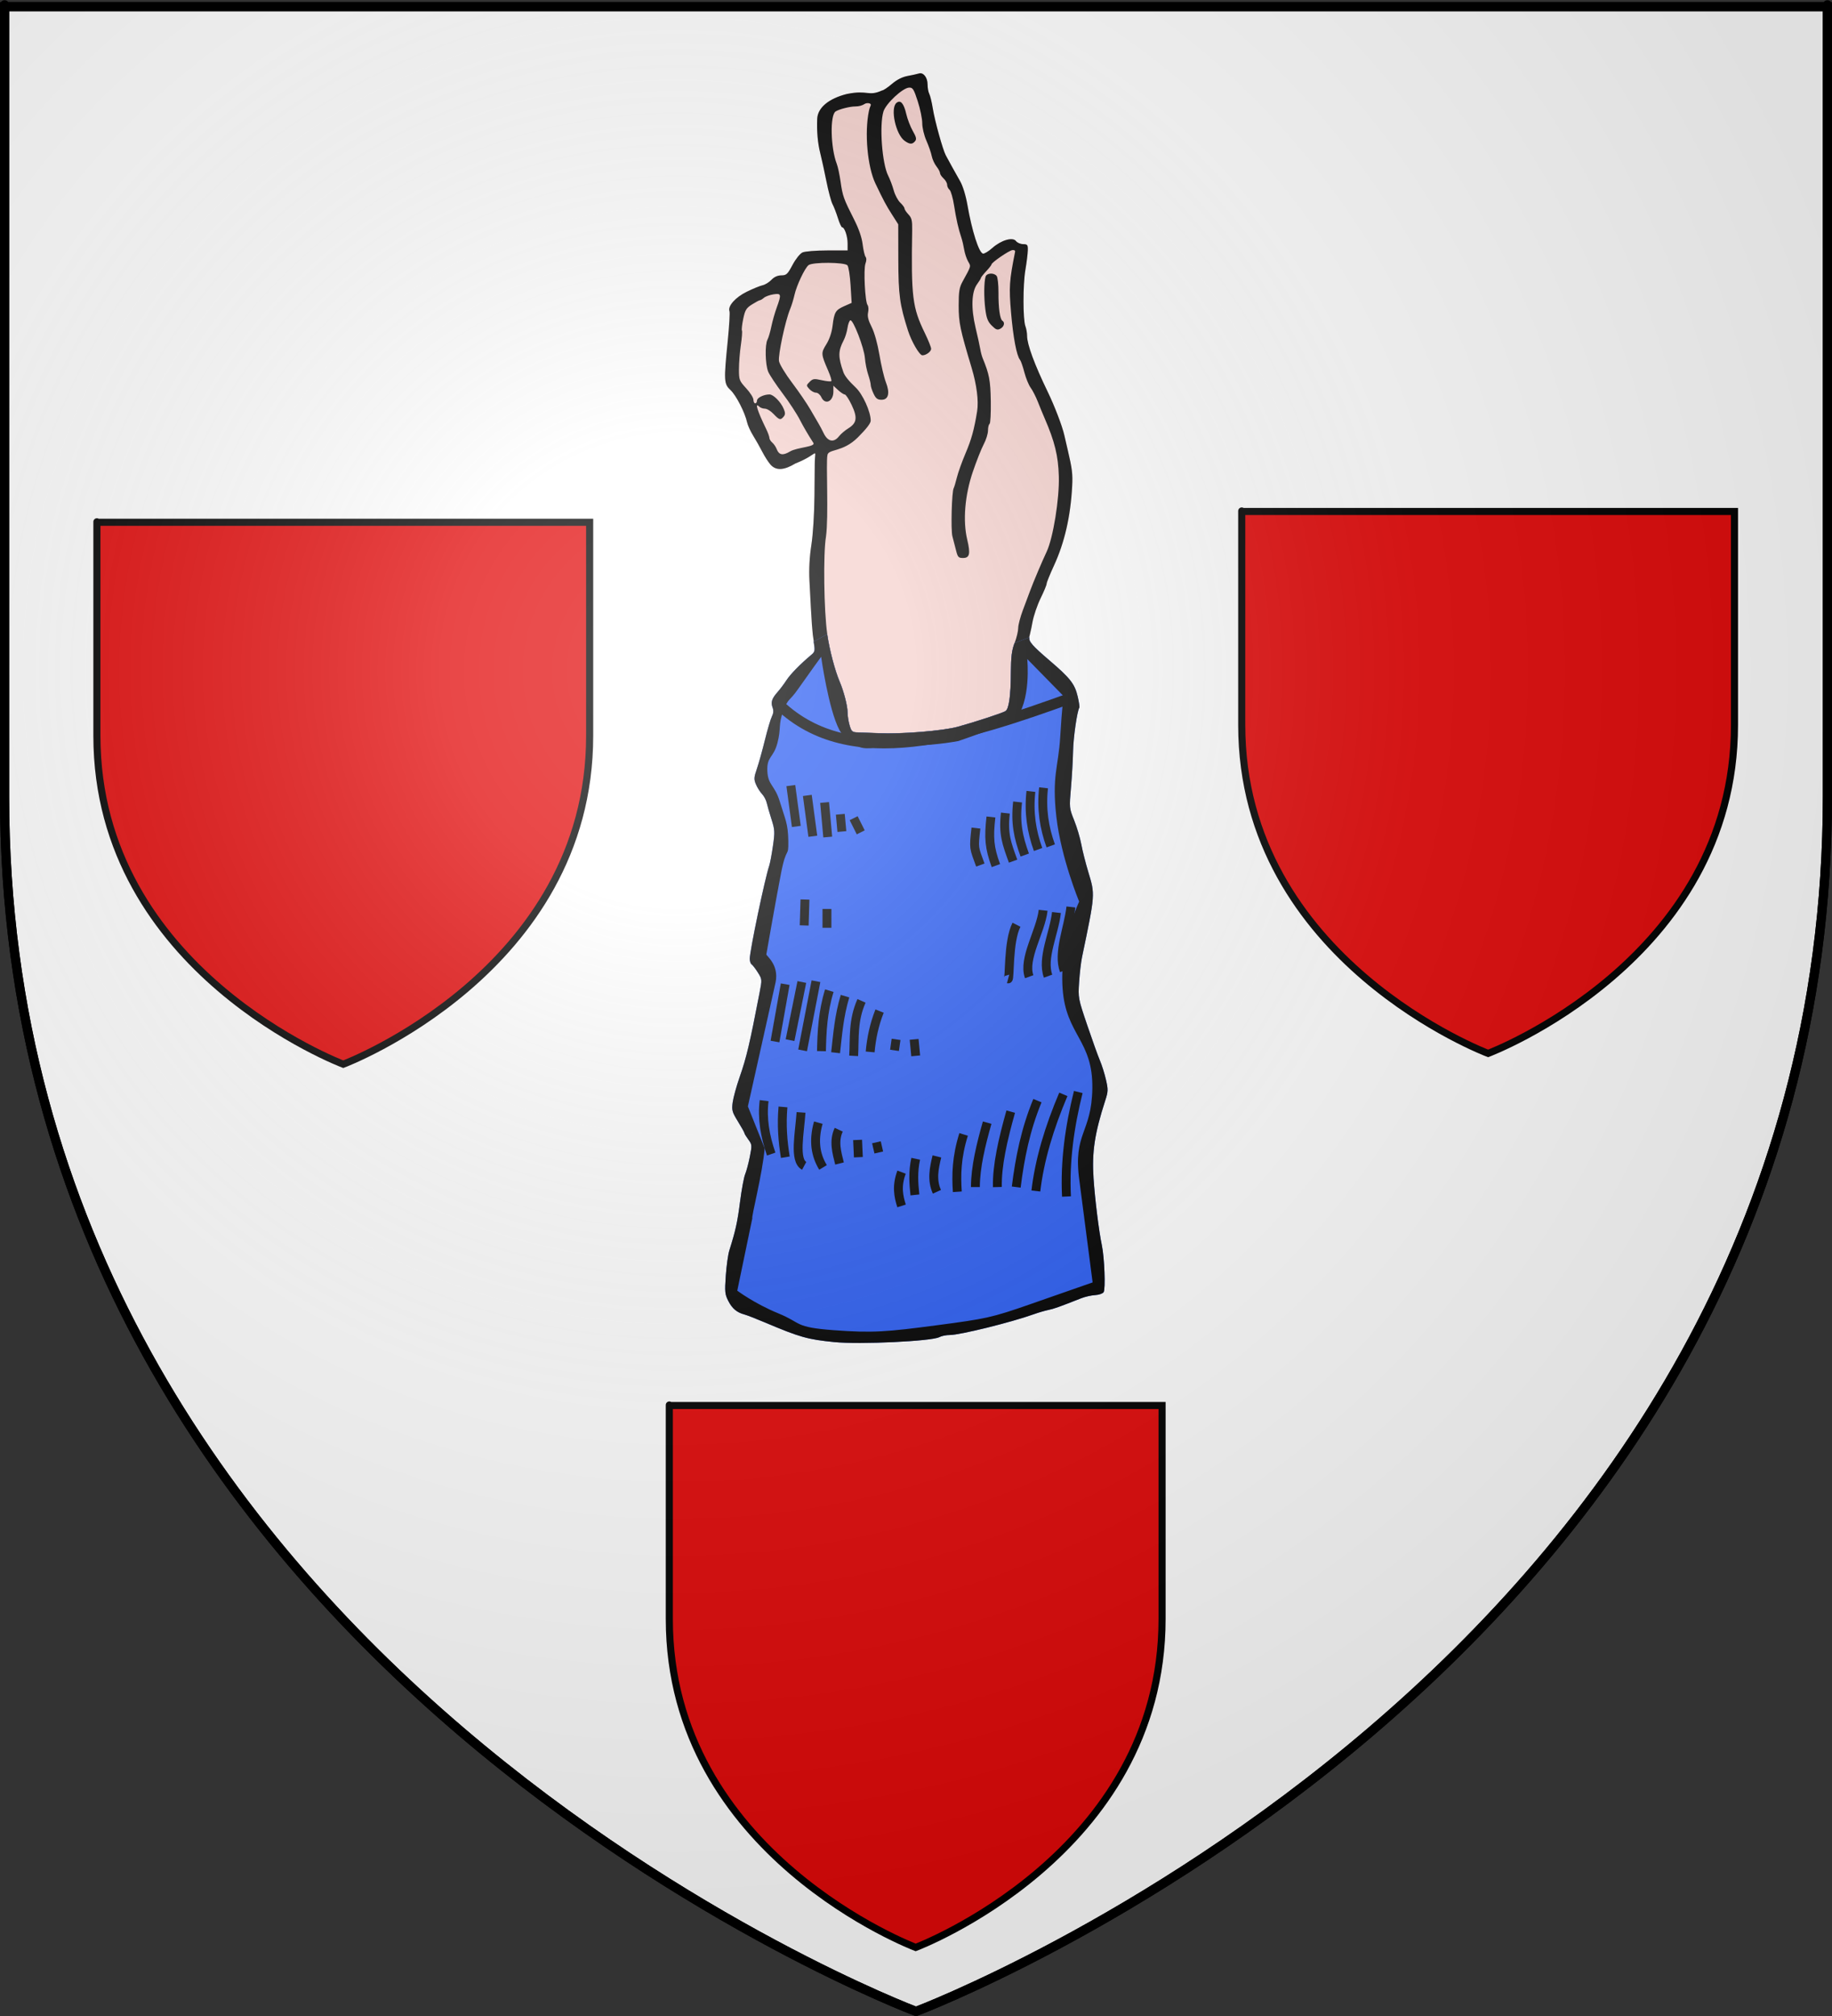 <?xml version="1.0" encoding="UTF-8" standalone="no"?>
<svg
   xmlns:dc="http://purl.org/dc/elements/1.1/"
   xmlns:cc="http://web.resource.org/cc/"
   xmlns:rdf="http://www.w3.org/1999/02/22-rdf-syntax-ns#"
   xmlns:svg="http://www.w3.org/2000/svg"
   xmlns="http://www.w3.org/2000/svg"
   xmlns:xlink="http://www.w3.org/1999/xlink"
   xmlns:sodipodi="http://sodipodi.sourceforge.net/DTD/sodipodi-0.dtd"
   xmlns:inkscape="http://www.inkscape.org/namespaces/inkscape"
   height="660"
   width="600"
   version="1.0"
   id="svg2"
   sodipodi:version="0.32"
   inkscape:version="0.44.1"
   sodipodi:docname="Ribeauvillé (68).svg"
   sodipodi:docbase="C:\Documents and Settings\Propriétaire\Mes documents\image blason\Blason du 68 à envoyer"
   inkscape:export-filename="/Users/olivier/Desktop/Blason Rouge/Blason_Vide_3D.png"
   inkscape:export-xdpi="144"
   inkscape:export-ydpi="144">
  <rect width="100%" height="100%" fill="#333333" stroke="none"/>
  <sodipodi:namedview
     inkscape:window-height="712"
     inkscape:window-width="1024"
     inkscape:pageshadow="2"
     inkscape:pageopacity="0.0"
     guidetolerance="10.0"
     gridtolerance="10.0"
     objecttolerance="10.0"
     borderopacity="1.0"
     bordercolor="#666666"
     pagecolor="#ffffff"
     id="base"
     showgrid="false"
     height="660px"
     inkscape:zoom="0.79999965"
     inkscape:cx="516.26411"
     inkscape:cy="436.10012"
     inkscape:window-x="-4"
     inkscape:window-y="-4"
     inkscape:current-layer="layer2"
     showguides="true"
     inkscape:guide-bbox="true" />
  <defs
     id="defs6">
    <linearGradient
       id="linearGradient2893">
      <stop
         style="stop-color:white;stop-opacity:0.314;"
         offset="0"
         id="stop2895" />
      <stop
         id="stop2897"
         offset="0.19"
         style="stop-color:white;stop-opacity:0.251;" />
      <stop
         style="stop-color:#6b6b6b;stop-opacity:0.125;"
         offset="0.6"
         id="stop2901" />
      <stop
         style="stop-color:black;stop-opacity:0.125;"
         offset="1"
         id="stop2899" />
    </linearGradient>
    <radialGradient
       inkscape:collect="always"
       xlink:href="#linearGradient2893"
       id="radialGradient3163"
       gradientUnits="userSpaceOnUse"
       gradientTransform="matrix(1.353,0,0,1.349,-77.629,-85.747)"
       cx="221.445"
       cy="226.331"
       fx="221.445"
       fy="226.331"
       r="300" />
    <linearGradient
       id="linearGradient9084">
      <stop
         style="stop-color:white;stop-opacity:0.314;"
         offset="0"
         id="stop9086" />
      <stop
         id="stop9088"
         offset="0.19"
         style="stop-color:white;stop-opacity:0.251;" />
      <stop
         style="stop-color:#6b6b6b;stop-opacity:0.125;"
         offset="0.6"
         id="stop9090" />
      <stop
         style="stop-color:black;stop-opacity:0.125;"
         offset="1"
         id="stop9092" />
    </linearGradient>
    <radialGradient
       inkscape:collect="always"
       xlink:href="#linearGradient2893"
       id="radialGradient9094"
       gradientUnits="userSpaceOnUse"
       gradientTransform="matrix(1.353,0,0,1.349,-77.629,-85.747)"
       cx="221.445"
       cy="226.331"
       fx="221.445"
       fy="226.331"
       r="300" />
    <inkscape:perspective
       sodipodi:type="inkscape:persp3d"
       inkscape:vp_x="-50 : 600 : 1"
       inkscape:vp_y="0 : 1000 : 0"
       inkscape:vp_z="700 : 600 : 1"
       inkscape:persp3d-origin="300 : 400 : 1"
       id="perspective19164" />
    <linearGradient
       id="linearGradient19167">
      <stop
         style="stop-color:white;stop-opacity:0.314;"
         offset="0"
         id="stop19169" />
      <stop
         id="stop19171"
         offset="0.19"
         style="stop-color:white;stop-opacity:0.251;" />
      <stop
         style="stop-color:#6b6b6b;stop-opacity:0.125;"
         offset="0.6"
         id="stop19173" />
      <stop
         style="stop-color:black;stop-opacity:0.125;"
         offset="1"
         id="stop19175" />
    </linearGradient>
    <linearGradient
       id="linearGradient19177">
      <stop
         id="stop19179"
         offset="0"
         style="stop-color:white;stop-opacity:1;" />
      <stop
         style="stop-color:white;stop-opacity:1;"
         offset="0.229"
         id="stop19181" />
      <stop
         id="stop19183"
         offset="1"
         style="stop-color:black;stop-opacity:1;" />
    </linearGradient>
    <linearGradient
       id="linearGradient19185">
      <stop
         id="stop19187"
         offset="0"
         style="stop-color:#fd0000;stop-opacity:1;" />
      <stop
         style="stop-color:#e77275;stop-opacity:0.659;"
         offset="0.5"
         id="stop19189" />
      <stop
         style="stop-color:black;stop-opacity:0.323;"
         offset="1"
         id="stop19191" />
    </linearGradient>
    <radialGradient
       inkscape:collect="always"
       xlink:href="#linearGradient2955"
       id="radialGradient19193"
       cx="225.524"
       cy="218.901"
       fx="225.524"
       fy="218.901"
       r="300"
       gradientTransform="matrix(-4.167939e-4,2.183,-1.884,-3.599562e-4,615.597,-289.121)"
       gradientUnits="userSpaceOnUse" />
    <polygon
       id="polygon19195"
       transform="scale(53,53)"
       points="0,-1 0.588,0.809 -0.951,-0.309 0.951,-0.309 -0.588,0.809 0,-1 " />
    <clipPath
       id="clipPath19197">
      <path
         d="M 0,-200 L 0,600 L 300,600 L 300,-200 L 0,-200 z "
         id="path19199" />
    </clipPath>
    <radialGradient
       inkscape:collect="always"
       xlink:href="#linearGradient2955"
       id="radialGradient19201"
       gradientUnits="userSpaceOnUse"
       gradientTransform="matrix(-4.167939e-4,2.183,-1.884,-3.599562e-4,615.597,-289.121)"
       cx="225.524"
       cy="218.901"
       fx="225.524"
       fy="218.901"
       r="300" />
    <radialGradient
       inkscape:collect="always"
       xlink:href="#linearGradient2955"
       id="radialGradient19203"
       gradientUnits="userSpaceOnUse"
       gradientTransform="matrix(0,1.749,-1.593,-1.049767e-7,551.788,-191.29)"
       cx="225.524"
       cy="218.901"
       fx="225.524"
       fy="218.901"
       r="300" />
    <radialGradient
       inkscape:collect="always"
       xlink:href="#linearGradient2955"
       id="radialGradient19205"
       gradientUnits="userSpaceOnUse"
       gradientTransform="matrix(0,1.386,-1.323,-5.741131e-8,-158.082,-109.541)"
       cx="225.524"
       cy="218.901"
       fx="225.524"
       fy="218.901"
       r="300" />
    <radialGradient
       inkscape:collect="always"
       xlink:href="#linearGradient2893"
       id="radialGradient19207"
       gradientUnits="userSpaceOnUse"
       gradientTransform="matrix(1.353,0,0,1.349,-77.629,-85.747)"
       cx="221.445"
       cy="226.331"
       fx="221.445"
       fy="226.331"
       r="300" />
    <radialGradient
       gradientTransform="matrix(1.353,0,0,1.349,-77.629,-85.747)"
       gradientUnits="userSpaceOnUse"
       xlink:href="#linearGradient2893"
       id="radialGradient2982"
       fy="226.331"
       fx="221.445"
       r="300"
       cy="226.331"
       cx="221.445" />
    <radialGradient
       gradientTransform="matrix(0,1.386,-1.323,-5.741131e-8,-158.082,-109.541)"
       gradientUnits="userSpaceOnUse"
       xlink:href="#linearGradient2955"
       id="radialGradient2980"
       fy="218.901"
       fx="225.524"
       r="300"
       cy="218.901"
       cx="225.524" />
    <radialGradient
       gradientTransform="matrix(0,1.749,-1.593,-1.049767e-7,551.788,-191.29)"
       gradientUnits="userSpaceOnUse"
       xlink:href="#linearGradient2955"
       id="radialGradient2978"
       fy="218.901"
       fx="225.524"
       r="300"
       cy="218.901"
       cx="225.524" />
    <radialGradient
       gradientTransform="matrix(-4.167939e-4,2.183,-1.884,-3.599562e-4,615.597,-289.121)"
       gradientUnits="userSpaceOnUse"
       xlink:href="#linearGradient2955"
       id="radialGradient2976"
       fy="218.901"
       fx="225.524"
       r="300"
       cy="218.901"
       cx="225.524" />
    <clipPath
       id="clipPath2972">
      <path
         id="path2974"
         d="M 0,-200 L 0,600 L 300,600 L 300,-200 L 0,-200 z " />
    </clipPath>
    <polygon
       id="polygon2970"
       transform="scale(53,53)"
       points="0,-1 0.588,0.809 -0.951,-0.309 0.951,-0.309 -0.588,0.809 0,-1 " />
    <radialGradient
       gradientTransform="matrix(-4.167939e-4,2.183,-1.884,-3.599562e-4,615.597,-289.121)"
       gradientUnits="userSpaceOnUse"
       xlink:href="#linearGradient2955"
       id="radialGradient2968"
       fy="218.901"
       fx="225.524"
       r="300"
       cy="218.901"
       cx="225.524" />
    <linearGradient
       id="linearGradient2960">
      <stop
         id="stop2962"
         offset="0"
         style="stop-color:#fd0000;stop-opacity:1" />
      <stop
         id="stop2964"
         offset="0.5"
         style="stop-color:#e77275;stop-opacity:0.659" />
      <stop
         id="stop2966"
         offset="1"
         style="stop-color:black;stop-opacity:0.323" />
    </linearGradient>
    <linearGradient
       id="linearGradient2952">
      <stop
         id="stop2954"
         offset="0"
         style="stop-color:white;stop-opacity:1" />
      <stop
         id="stop2956"
         offset="0.229"
         style="stop-color:white;stop-opacity:1" />
      <stop
         id="stop2958"
         offset="1"
         style="stop-color:black;stop-opacity:1" />
    </linearGradient>
    <linearGradient
       id="linearGradient2942">
      <stop
         id="stop2944"
         offset="0"
         style="stop-color:white;stop-opacity:0.314" />
      <stop
         id="stop2946"
         offset="0.19"
         style="stop-color:white;stop-opacity:0.251" />
      <stop
         id="stop2948"
         offset="0.6"
         style="stop-color:#6b6b6b;stop-opacity:0.125" />
      <stop
         id="stop2950"
         offset="1"
         style="stop-color:black;stop-opacity:0.125" />
    </linearGradient>
    <linearGradient
       id="linearGradient2095">
      <stop
         id="stop2097"
         offset="0"
         style="stop-color:white;stop-opacity:0.314" />
      <stop
         id="stop2099"
         offset="0.19"
         style="stop-color:white;stop-opacity:0.251" />
      <stop
         id="stop2101"
         offset="0.6"
         style="stop-color:#6b6b6b;stop-opacity:0.125" />
      <stop
         id="stop2103"
         offset="1"
         style="stop-color:black;stop-opacity:0.125" />
    </linearGradient>
    <linearGradient
       id="linearGradient2105">
      <stop
         id="stop2107"
         offset="0"
         style="stop-color:white;stop-opacity:1" />
      <stop
         id="stop2109"
         offset="0.229"
         style="stop-color:white;stop-opacity:1" />
      <stop
         id="stop2111"
         offset="1"
         style="stop-color:black;stop-opacity:1" />
    </linearGradient>
    <linearGradient
       id="linearGradient2113">
      <stop
         id="stop2115"
         offset="0"
         style="stop-color:#fd0000;stop-opacity:1" />
      <stop
         id="stop2117"
         offset="0.5"
         style="stop-color:#e77275;stop-opacity:0.659" />
      <stop
         id="stop2119"
         offset="1"
         style="stop-color:black;stop-opacity:0.323" />
    </linearGradient>
    <radialGradient
       gradientTransform="matrix(-4.167939e-4,2.183,-1.884,-3.599562e-4,615.597,-289.121)"
       gradientUnits="userSpaceOnUse"
       xlink:href="#linearGradient2955"
       id="radialGradient2121"
       fy="218.901"
       fx="225.524"
       r="300"
       cy="218.901"
       cx="225.524" />
    <polygon
       id="polygon2123"
       transform="scale(53,53)"
       points="0,-1 0.588,0.809 -0.951,-0.309 0.951,-0.309 -0.588,0.809 0,-1 " />
    <clipPath
       id="clipPath2125">
      <path
         id="path2127"
         d="M 0,-200 L 0,600 L 300,600 L 300,-200 L 0,-200 z " />
    </clipPath>
    <radialGradient
       gradientTransform="matrix(-4.167939e-4,2.183,-1.884,-3.599562e-4,615.597,-289.121)"
       gradientUnits="userSpaceOnUse"
       xlink:href="#linearGradient2955"
       id="radialGradient2129"
       fy="218.901"
       fx="225.524"
       r="300"
       cy="218.901"
       cx="225.524" />
    <radialGradient
       gradientTransform="matrix(0,1.749,-1.593,-1.049767e-7,551.788,-191.29)"
       gradientUnits="userSpaceOnUse"
       xlink:href="#linearGradient2955"
       id="radialGradient2131"
       fy="218.901"
       fx="225.524"
       r="300"
       cy="218.901"
       cx="225.524" />
    <radialGradient
       gradientTransform="matrix(0,1.386,-1.323,-5.741131e-8,-158.082,-109.541)"
       gradientUnits="userSpaceOnUse"
       xlink:href="#linearGradient2955"
       id="radialGradient2133"
       fy="218.901"
       fx="225.524"
       r="300"
       cy="218.901"
       cx="225.524" />
    <radialGradient
       gradientTransform="matrix(1.353,0,0,1.349,-77.629,-85.747)"
       gradientUnits="userSpaceOnUse"
       xlink:href="#linearGradient2893"
       id="radialGradient2135"
       fy="226.331"
       fx="221.445"
       r="300"
       cy="226.331"
       cx="221.445" />
    <radialGradient
       gradientTransform="matrix(0,1.386,-1.323,-5.741131e-8,-158.082,-109.541)"
       gradientUnits="userSpaceOnUse"
       xlink:href="#linearGradient2955"
       id="radialGradient3080"
       fy="218.901"
       fx="225.524"
       r="300"
       cy="218.901"
       cx="225.524" />
    <radialGradient
       gradientTransform="matrix(0,1.749,-1.593,-1.049767e-7,551.788,-191.29)"
       gradientUnits="userSpaceOnUse"
       xlink:href="#linearGradient2955"
       id="radialGradient3078"
       fy="218.901"
       fx="225.524"
       r="300"
       cy="218.901"
       cx="225.524" />
    <radialGradient
       gradientTransform="matrix(-4.167939e-4,2.183,-1.884,-3.599562e-4,615.597,-289.121)"
       gradientUnits="userSpaceOnUse"
       xlink:href="#linearGradient2955"
       id="radialGradient3076"
       fy="218.901"
       fx="225.524"
       r="300"
       cy="218.901"
       cx="225.524" />
    <clipPath
       id="clipPath3072">
      <path
         id="path3074"
         d="M 0,-200 L 0,600 L 300,600 L 300,-200 L 0,-200 z " />
    </clipPath>
    <polygon
       id="polygon3070"
       transform="scale(53,53)"
       points="0,-1 0.588,0.809 -0.951,-0.309 0.951,-0.309 -0.588,0.809 0,-1 " />
    <radialGradient
       gradientTransform="matrix(-4.167939e-4,2.183,-1.884,-3.599562e-4,615.597,-289.121)"
       gradientUnits="userSpaceOnUse"
       xlink:href="#linearGradient2955"
       id="radialGradient3068"
       fy="218.901"
       fx="225.524"
       r="300"
       cy="218.901"
       cx="225.524" />
    <linearGradient
       id="linearGradient3060">
      <stop
         id="stop3062"
         offset="0"
         style="stop-color:#fd0000;stop-opacity:1" />
      <stop
         id="stop3064"
         offset="0.5"
         style="stop-color:#e77275;stop-opacity:0.659" />
      <stop
         id="stop3066"
         offset="1"
         style="stop-color:black;stop-opacity:0.323" />
    </linearGradient>
    <linearGradient
       id="linearGradient3052">
      <stop
         id="stop3054"
         offset="0"
         style="stop-color:white;stop-opacity:1" />
      <stop
         id="stop3056"
         offset="0.229"
         style="stop-color:white;stop-opacity:1" />
      <stop
         id="stop3058"
         offset="1"
         style="stop-color:black;stop-opacity:1" />
    </linearGradient>
    <linearGradient
       id="linearGradient3042">
      <stop
         id="stop3044"
         offset="0"
         style="stop-color:white;stop-opacity:0.314" />
      <stop
         id="stop3046"
         offset="0.19"
         style="stop-color:white;stop-opacity:0.251" />
      <stop
         id="stop3048"
         offset="0.6"
         style="stop-color:#6b6b6b;stop-opacity:0.125" />
      <stop
         id="stop3050"
         offset="1"
         style="stop-color:black;stop-opacity:0.125" />
    </linearGradient>
    <inkscape:perspective
       sodipodi:type="inkscape:persp3d"
       inkscape:vp_x="-50 : 600 : 1"
       inkscape:vp_y="0 : 1000 : 0"
       inkscape:vp_z="700 : 600 : 1"
       inkscape:persp3d-origin="300 : 400 : 1"
       id="perspective11825" />
    <radialGradient
       gradientTransform="matrix(0,1.386,-1.323,-5.741131e-8,-158.082,-109.541)"
       gradientUnits="userSpaceOnUse"
       xlink:href="#linearGradient2955"
       id="radialGradient6435"
       fy="218.901"
       fx="225.524"
       r="300"
       cy="218.901"
       cx="225.524" />
    <radialGradient
       gradientTransform="matrix(0,1.749,-1.593,-1.049767e-7,551.788,-191.29)"
       gradientUnits="userSpaceOnUse"
       xlink:href="#linearGradient2955"
       id="radialGradient6437"
       fy="218.901"
       fx="225.524"
       r="300"
       cy="218.901"
       cx="225.524" />
    <radialGradient
       gradientTransform="matrix(-4.167939e-4,2.183,-1.884,-3.599562e-4,615.597,-289.121)"
       gradientUnits="userSpaceOnUse"
       xlink:href="#linearGradient2955"
       id="radialGradient6439"
       fy="218.901"
       fx="225.524"
       r="300"
       cy="218.901"
       cx="225.524" />
    <clipPath
       id="clipPath6441">
      <path
         id="path6443"
         d="M 0,-200 L 0,600 L 300,600 L 300,-200 L 0,-200 z " />
    </clipPath>
    <polygon
       id="polygon6445"
       transform="scale(53,53)"
       points="0,-1 0.588,0.809 -0.951,-0.309 0.951,-0.309 -0.588,0.809 0,-1 " />
    <radialGradient
       gradientTransform="matrix(-4.167939e-4,2.183,-1.884,-3.599562e-4,615.597,-289.121)"
       gradientUnits="userSpaceOnUse"
       xlink:href="#linearGradient2955"
       id="radialGradient6447"
       fy="218.901"
       fx="225.524"
       r="300"
       cy="218.901"
       cx="225.524" />
    <linearGradient
       id="linearGradient6449">
      <stop
         id="stop6451"
         offset="0"
         style="stop-color:#fd0000;stop-opacity:1" />
      <stop
         id="stop6453"
         offset="0.5"
         style="stop-color:#e77275;stop-opacity:0.659" />
      <stop
         id="stop6455"
         offset="1"
         style="stop-color:black;stop-opacity:0.323" />
    </linearGradient>
    <linearGradient
       id="linearGradient6457">
      <stop
         id="stop6459"
         offset="0"
         style="stop-color:white;stop-opacity:1" />
      <stop
         id="stop6461"
         offset="0.229"
         style="stop-color:white;stop-opacity:1" />
      <stop
         id="stop6463"
         offset="1"
         style="stop-color:black;stop-opacity:1" />
    </linearGradient>
    <linearGradient
       id="linearGradient6465">
      <stop
         id="stop6467"
         offset="0"
         style="stop-color:white;stop-opacity:0.314" />
      <stop
         id="stop6469"
         offset="0.19"
         style="stop-color:white;stop-opacity:0.251" />
      <stop
         id="stop6471"
         offset="0.6"
         style="stop-color:#6b6b6b;stop-opacity:0.125" />
      <stop
         id="stop6473"
         offset="1"
         style="stop-color:black;stop-opacity:0.125" />
    </linearGradient>
    <linearGradient
       id="linearGradient6359">
      <stop
         style="stop-color:white;stop-opacity:0.314"
         offset="0"
         id="stop6361" />
      <stop
         style="stop-color:white;stop-opacity:0.251"
         offset="0.19"
         id="stop6363" />
      <stop
         style="stop-color:#6b6b6b;stop-opacity:0.125"
         offset="0.6"
         id="stop6365" />
      <stop
         style="stop-color:black;stop-opacity:0.125"
         offset="1"
         id="stop6367" />
    </linearGradient>
    <linearGradient
       id="linearGradient6369">
      <stop
         style="stop-color:white;stop-opacity:1"
         offset="0"
         id="stop6371" />
      <stop
         style="stop-color:white;stop-opacity:1"
         offset="0.229"
         id="stop6373" />
      <stop
         style="stop-color:black;stop-opacity:1"
         offset="1"
         id="stop6375" />
    </linearGradient>
    <linearGradient
       id="linearGradient6377">
      <stop
         style="stop-color:#fd0000;stop-opacity:1"
         offset="0"
         id="stop6379" />
      <stop
         style="stop-color:#e77275;stop-opacity:0.659"
         offset="0.5"
         id="stop6381" />
      <stop
         style="stop-color:black;stop-opacity:0.323"
         offset="1"
         id="stop6383" />
    </linearGradient>
    <radialGradient
       cx="225.524"
       cy="218.901"
       r="300"
       fx="225.524"
       fy="218.901"
       id="radialGradient6385"
       xlink:href="#linearGradient2955"
       gradientUnits="userSpaceOnUse"
       gradientTransform="matrix(-4.167939e-4,2.183,-1.884,-3.599562e-4,615.597,-289.121)" />
    <polygon
       points="0,-1 0.588,0.809 -0.951,-0.309 0.951,-0.309 -0.588,0.809 0,-1 "
       transform="scale(53,53)"
       id="polygon6387" />
    <clipPath
       id="clipPath6389">
      <path
         d="M 0,-200 L 0,600 L 300,600 L 300,-200 L 0,-200 z "
         id="path6391" />
    </clipPath>
    <radialGradient
       cx="225.524"
       cy="218.901"
       r="300"
       fx="225.524"
       fy="218.901"
       id="radialGradient6393"
       xlink:href="#linearGradient2955"
       gradientUnits="userSpaceOnUse"
       gradientTransform="matrix(-4.167939e-4,2.183,-1.884,-3.599562e-4,615.597,-289.121)" />
    <radialGradient
       cx="225.524"
       cy="218.901"
       r="300"
       fx="225.524"
       fy="218.901"
       id="radialGradient6395"
       xlink:href="#linearGradient2955"
       gradientUnits="userSpaceOnUse"
       gradientTransform="matrix(0,1.749,-1.593,-1.049767e-7,551.788,-191.29)" />
    <radialGradient
       cx="225.524"
       cy="218.901"
       r="300"
       fx="225.524"
       fy="218.901"
       id="radialGradient6397"
       xlink:href="#linearGradient2955"
       gradientUnits="userSpaceOnUse"
       gradientTransform="matrix(0,1.386,-1.323,-5.741131e-8,-158.082,-109.541)" />
    <radialGradient
       r="300"
       fy="218.901"
       fx="225.524"
       cy="218.901"
       cx="225.524"
       gradientTransform="matrix(0,1.386,-1.323,-5.741131e-8,-158.082,-109.541)"
       gradientUnits="userSpaceOnUse"
       id="radialGradient2871"
       xlink:href="#linearGradient2955"
       inkscape:collect="always" />
    <radialGradient
       r="300"
       fy="218.901"
       fx="225.524"
       cy="218.901"
       cx="225.524"
       gradientTransform="matrix(0,1.749,-1.593,-1.049767e-7,551.788,-191.29)"
       gradientUnits="userSpaceOnUse"
       id="radialGradient2865"
       xlink:href="#linearGradient2955"
       inkscape:collect="always" />
    <radialGradient
       r="300"
       fy="218.901"
       fx="225.524"
       cy="218.901"
       cx="225.524"
       gradientTransform="matrix(-4.167939e-4,2.183,-1.884,-3.599562e-4,615.597,-289.121)"
       gradientUnits="userSpaceOnUse"
       id="radialGradient1911"
       xlink:href="#linearGradient2955"
       inkscape:collect="always" />
    <clipPath
       id="clip">
      <path
         id="path10"
         d="M 0,-200 L 0,600 L 300,600 L 300,-200 L 0,-200 z " />
    </clipPath>
    <polygon
       points="0,-1 0.588,0.809 -0.951,-0.309 0.951,-0.309 -0.588,0.809 0,-1 "
       transform="scale(53,53)"
       id="star" />
    <radialGradient
       gradientUnits="userSpaceOnUse"
       gradientTransform="matrix(-4.167939e-4,2.183,-1.884,-3.599562e-4,615.597,-289.121)"
       r="300"
       fy="218.901"
       fx="225.524"
       cy="218.901"
       cx="225.524"
       id="radialGradient2961"
       xlink:href="#linearGradient2955"
       inkscape:collect="always" />
    <linearGradient
       id="linearGradient2955">
      <stop
         style="stop-color:#fd0000;stop-opacity:1;"
         offset="0"
         id="stop2867" />
      <stop
         id="stop2873"
         offset="0.5"
         style="stop-color:#e77275;stop-opacity:0.659;" />
      <stop
         id="stop2959"
         offset="1"
         style="stop-color:black;stop-opacity:0.323;" />
    </linearGradient>
    <linearGradient
       id="linearGradient2885">
      <stop
         style="stop-color:white;stop-opacity:1;"
         offset="0"
         id="stop2887" />
      <stop
         id="stop2891"
         offset="0.229"
         style="stop-color:white;stop-opacity:1;" />
      <stop
         style="stop-color:black;stop-opacity:1;"
         offset="1"
         id="stop2889" />
    </linearGradient>
    <linearGradient
       id="linearGradient7225">
      <stop
         id="stop7227"
         offset="0"
         style="stop-color:white;stop-opacity:0.314;" />
      <stop
         style="stop-color:white;stop-opacity:0.251;"
         offset="0.19"
         id="stop7229" />
      <stop
         id="stop7231"
         offset="0.6"
         style="stop-color:#6b6b6b;stop-opacity:0.125;" />
      <stop
         id="stop7233"
         offset="1"
         style="stop-color:black;stop-opacity:0.125;" />
    </linearGradient>
    <inkscape:perspective
       id="perspective10951"
       inkscape:persp3d-origin="300 : 400 : 1"
       inkscape:vp_z="700 : 600 : 1"
       inkscape:vp_y="0 : 1000 : 0"
       inkscape:vp_x="-50 : 600 : 1"
       sodipodi:type="inkscape:persp3d" />
    <inkscape:perspective
       id="perspective14654"
       inkscape:persp3d-origin="300 : 400 : 1"
       inkscape:vp_z="700 : 600 : 1"
       inkscape:vp_y="0 : 1000 : 0"
       inkscape:vp_x="-50 : 600 : 1"
       sodipodi:type="inkscape:persp3d" />
    <inkscape:perspective
       id="perspective10025"
       inkscape:persp3d-origin="300 : 400 : 1"
       inkscape:vp_z="700 : 600 : 1"
       inkscape:vp_y="0 : 1000 : 0"
       inkscape:vp_x="-50 : 600 : 1"
       sodipodi:type="inkscape:persp3d" />
    <inkscape:perspective
       id="perspective2596"
       inkscape:persp3d-origin="300 : 400 : 1"
       inkscape:vp_z="700 : 600 : 1"
       inkscape:vp_y="0 : 1000 : 0"
       inkscape:vp_x="-50 : 600 : 1"
       sodipodi:type="inkscape:persp3d" />
    <inkscape:perspective
       id="perspective18855"
       inkscape:persp3d-origin="300 : 400 : 1"
       inkscape:vp_z="700 : 600 : 1"
       inkscape:vp_y="0 : 1000 : 0"
       inkscape:vp_x="-50 : 600 : 1"
       sodipodi:type="inkscape:persp3d" />
  </defs>
  <g
     inkscape:groupmode="layer"
     id="layer3"
     inkscape:label="Fond écu"
     style="opacity:1;display:inline">
    <path
       id="path2855"
       style="fill:white;fill-opacity:1;fill-rule:evenodd;stroke:black;stroke-width:3;stroke-linecap:butt;stroke-linejoin:miter;stroke-miterlimit:4;stroke-dasharray:none;stroke-opacity:1"
       d="M 300,658.5 C 300,658.5 598.5,546.18 598.5,260.728 C 598.5,-24.723 598.5,2.176 598.5,2.176 L 1.5,2.176 L 1.5,260.728 C 1.5,546.18 300,658.5 300,658.5 z "
       sodipodi:nodetypes="cccccc" />
  </g>
  <g
     inkscape:groupmode="layer"
     id="layer4"
     inkscape:label="Meuble">
    <g
       id="g6971"
       transform="matrix(0.582,0,0,0.582,-221.767,136.903)">
      <g
         transform="translate(89.053,23.917)"
         id="g3710">
        <g
           id="g1918">
          <path
             sodipodi:nodetypes="cccsssssssssssscccssssssccssssssssssssssssssssssssccccccsscc"
             id="path1910"
             d="M 750.468,2.232 C 750.481,-8.196 753.544,-3.927 739.597,1.564 C 733.186,5.449 728.746,5.689 725.67,2.316 C 724.459,0.988 722.353,-2.274 720.99,-4.934 C 719.627,-7.593 717.29,-11.729 715.796,-14.126 C 714.302,-16.523 712.778,-19.86 712.408,-21.541 C 711.182,-27.123 706.255,-36.728 703.09,-39.706 C 699.338,-43.235 699.248,-44.807 701.505,-67.312 C 702.35,-75.739 702.795,-83.278 702.493,-84.064 C 701.398,-86.919 705.794,-91.883 712.202,-95.028 C 715.649,-96.72 719.654,-98.362 721.104,-98.677 C 722.554,-98.992 724.804,-100.371 726.104,-101.742 C 727.65,-103.371 729.573,-104.24 731.66,-104.251 C 734.524,-104.267 735.171,-104.869 737.981,-110.14 C 739.764,-113.487 742.175,-116.497 743.586,-117.14 C 744.964,-117.768 751.142,-118.268 757.515,-118.268 L 768.968,-118.268 L 768.968,-122.221 C 768.968,-126.25 767.26,-131.268 765.888,-131.268 C 765.471,-131.268 764.391,-133.631 763.49,-136.518 C 762.588,-139.406 761.233,-142.91 760.478,-144.306 C 759.724,-145.702 758.176,-151.483 757.039,-157.154 C 755.903,-162.824 754.33,-170.007 753.545,-173.116 C 752.149,-178.647 751.565,-185.264 751.855,-192.268 C 752.115,-198.528 758.257,-203.693 768.507,-206.271 C 780.618,-208.743 780.481,-204.688 788.377,-208.268 C 789.054,-208.268 791.524,-209.908 793.865,-211.912 C 796.676,-214.318 799.708,-215.851 802.795,-216.426 C 805.365,-216.905 808.208,-217.531 809.113,-217.817 C 811.587,-218.599 813.968,-215.566 813.968,-211.631 C 813.968,-209.709 814.397,-207.335 814.922,-206.355 C 815.446,-205.375 816.337,-201.692 816.901,-198.171 C 818.014,-191.222 822.516,-174.968 824.203,-171.807 C 826.274,-167.925 829.733,-161.684 832.261,-157.268 C 833.816,-154.554 835.461,-149.198 836.408,-143.768 C 838.973,-129.079 842.859,-116.956 845.155,-116.487 C 845.913,-116.332 848.28,-117.758 850.413,-119.656 C 855.369,-124.065 861.902,-125.97 863.729,-123.537 C 864.422,-122.614 866.222,-121.838 867.729,-121.813 C 870.203,-121.773 870.459,-121.43 870.373,-118.268 C 870.321,-116.343 869.705,-111.393 869.005,-107.268 C 867.581,-98.877 867.599,-79.37 869.034,-75.595 C 869.548,-74.244 869.968,-71.819 869.968,-70.207 C 869.968,-65.41 874.134,-54.119 881.567,-38.768 C 885.448,-30.753 889.795,-19.391 890.941,-14.268 C 891.371,-12.343 892.228,-8.631 892.846,-6.018 C 895.316,4.436 895.696,7.514 895.342,14.232 C 894.441,31.357 891.066,46.072 885.056,59.081 C 882.808,63.948 880.968,68.5 880.968,69.197 C 880.968,69.893 879.449,73.561 877.592,77.347 C 875.734,81.134 873.677,87.157 873.02,90.732 C 871.449,100.002 868.213,108.68 866.968,118.042 C 866.127,128.177 867.977,139.814 867.977,139.814 C 868.137,144.308 866.377,147.074 862.371,147.818 C 830.65,158.556 793.509,164.084 763.776,156.464 C 762.041,136.242 760.605,131.406 749.924,101.732 C 749.066,96.588 748.787,92.671 747.485,67.437 C 747.155,61.035 747.528,54.107 748.564,47.437 C 749.483,41.512 750.215,29.892 750.308,19.732 L 750.468,2.232 z "
             style="fill:#f5d1cd" />
          <path
             style="fill:black"
             d="M 750.468,2.232 C 750.481,-8.196 753.544,-3.927 739.597,1.564 C 733.186,5.449 728.746,5.689 725.67,2.316 C 724.459,0.988 722.353,-2.274 720.99,-4.934 C 719.627,-7.593 717.29,-11.729 715.796,-14.126 C 714.302,-16.523 712.778,-19.86 712.408,-21.541 C 711.182,-27.123 706.255,-36.728 703.09,-39.706 C 699.338,-43.235 699.248,-44.807 701.505,-67.312 C 702.35,-75.739 702.795,-83.278 702.493,-84.064 C 701.398,-86.919 705.794,-91.883 712.202,-95.028 C 715.649,-96.72 719.654,-98.361 721.104,-98.676 C 722.554,-98.991 724.804,-100.371 726.104,-101.742 C 727.65,-103.371 729.573,-104.24 731.66,-104.251 C 734.524,-104.267 735.171,-104.869 737.981,-110.14 C 739.764,-113.487 742.175,-116.497 743.586,-117.14 C 744.964,-117.768 751.142,-118.268 757.515,-118.268 L 768.968,-118.268 L 768.968,-122.221 C 768.968,-126.25 767.26,-131.268 765.888,-131.268 C 765.471,-131.268 764.391,-133.631 763.49,-136.518 C 762.588,-139.406 761.233,-142.91 760.478,-144.306 C 759.724,-145.702 758.176,-151.483 757.039,-157.153 C 755.903,-162.824 754.33,-170.007 753.545,-173.116 C 752.149,-178.647 751.565,-185.264 751.855,-192.268 C 752.115,-198.528 758.257,-203.693 768.507,-206.271 C 780.618,-208.743 780.481,-204.688 788.377,-208.268 C 789.054,-208.268 791.524,-209.908 793.865,-211.912 C 796.676,-214.318 799.708,-215.851 802.795,-216.426 C 805.365,-216.905 808.208,-217.531 809.113,-217.817 C 811.587,-218.599 813.968,-215.566 813.968,-211.631 C 813.968,-209.709 814.397,-207.335 814.922,-206.355 C 815.446,-205.375 816.337,-201.692 816.901,-198.171 C 818.014,-191.222 822.516,-174.968 824.203,-171.807 C 826.274,-167.925 829.733,-161.684 832.261,-157.268 C 833.816,-154.554 835.461,-149.198 836.408,-143.768 C 838.973,-129.079 842.859,-116.956 845.155,-116.487 C 845.913,-116.332 848.28,-117.758 850.413,-119.656 C 855.369,-124.065 861.902,-125.969 863.729,-123.537 C 864.422,-122.614 866.222,-121.838 867.729,-121.813 C 870.203,-121.773 870.459,-121.43 870.373,-118.268 C 870.321,-116.343 869.705,-111.393 869.005,-107.268 C 867.581,-98.877 867.599,-79.37 869.034,-75.595 C 869.548,-74.244 869.968,-71.819 869.968,-70.207 C 869.968,-65.41 874.134,-54.119 881.567,-38.768 C 885.448,-30.753 889.795,-19.391 890.941,-14.268 C 891.371,-12.343 892.228,-8.631 892.846,-6.018 C 895.316,4.436 895.696,7.514 895.342,14.232 C 894.441,31.357 891.066,46.072 885.056,59.081 C 882.808,63.948 880.968,68.5 880.968,69.197 C 880.968,69.893 879.449,73.561 877.592,77.347 C 875.734,81.134 873.677,87.157 873.02,90.732 C 871.449,100.002 868.213,108.68 866.968,118.042 C 866.127,128.177 867.977,139.814 867.977,139.814 C 868.137,144.308 866.377,147.074 862.371,147.818 C 830.65,158.556 793.509,164.084 763.776,156.464 C 762.041,136.242 760.605,131.406 749.924,101.732 C 749.066,96.588 748.787,92.671 747.485,67.437 C 747.155,61.035 747.528,54.107 748.564,47.437 C 749.483,41.512 750.215,29.892 750.308,19.732 L 750.468,2.232 z M 736.517,-5.165 C 740.54,-7.594 751.493,-7.74 749.619,-10.144 C 747.206,-13.808 743.856,-19.53 742.175,-22.859 C 740.494,-26.189 736.091,-32.927 732.391,-37.833 C 728.691,-42.739 725.04,-48.245 724.279,-50.068 C 722.616,-54.048 722.365,-65.273 723.876,-68.096 C 724.47,-69.207 725.446,-72.512 726.044,-75.442 C 726.642,-78.371 727.995,-83.148 729.05,-86.056 C 731.812,-93.67 731.671,-94.25 727.218,-93.57 C 725.156,-93.255 722.758,-92.384 721.889,-91.633 C 721.021,-90.883 720,-90.268 719.62,-90.268 C 719.239,-90.268 717.243,-89.205 715.183,-87.904 C 711.933,-85.852 711.278,-84.778 710.228,-79.769 C 709.562,-76.595 709.235,-73.646 709.501,-73.216 C 709.767,-72.785 709.498,-69.134 708.905,-65.101 C 708.311,-61.068 707.823,-54.93 707.822,-51.461 C 707.819,-45.472 708.025,-44.931 711.894,-40.733 C 714.135,-38.302 715.968,-35.403 715.968,-34.291 C 715.968,-33.179 716.418,-32.268 716.968,-32.268 C 717.518,-32.268 717.968,-32.955 717.968,-33.793 C 717.968,-35.392 721.762,-37.268 724.993,-37.268 C 727.237,-37.268 731.416,-33.017 733.05,-29.071 C 733.949,-26.9 733.931,-25.928 732.967,-24.768 C 731.227,-22.67 730.527,-22.856 727.306,-26.268 C 725.749,-27.918 723.551,-29.268 722.421,-29.268 C 721.292,-29.268 719.828,-29.808 719.168,-30.468 C 716.62,-33.017 718.181,-28.036 723.098,-17.924 C 724.127,-15.809 724.968,-13.502 724.968,-12.796 C 724.968,-12.091 725.69,-10.914 726.572,-10.182 C 727.455,-9.45 728.573,-7.808 729.057,-6.534 C 730.335,-3.172 732.499,-2.739 736.517,-5.165 z M 757.603,-3.063 C 756.739,1.321 758.383,31.105 756.799,42.732 C 755.194,52.163 755.62,84.587 757.519,97.529 C 758.831,106.466 761.837,117.925 764.525,124.232 C 766.851,129.69 768.968,137.909 768.968,141.48 C 768.968,143.416 769.489,146.739 770.127,148.866 C 771.185,152.399 771.594,152.738 774.877,152.801 C 776.852,152.839 782.068,153.034 786.468,153.234 C 799.307,153.817 822.612,151.932 830.959,149.634 C 840.913,146.894 856.117,141.908 857.861,140.812 C 859.803,139.592 860.839,132.176 860.909,118.992 C 860.955,110.282 861.418,106.569 862.968,102.492 C 864.067,99.599 864.967,95.835 864.968,94.128 C 864.968,92.422 866.14,87.922 867.571,84.128 C 869.003,80.335 870.838,75.432 871.649,73.232 C 873.467,68.3 878.416,56.605 880.96,51.232 C 884.63,43.477 888.206,21.356 887.83,8.732 C 887.489,-2.755 885.529,-10.748 879.844,-23.849 C 878.87,-26.093 877.148,-30.276 876.017,-33.143 C 874.887,-36.011 873.066,-39.575 871.97,-41.063 C 870.874,-42.551 869.284,-46.443 868.436,-49.711 C 867.587,-52.98 866.477,-56.155 865.968,-56.768 C 864.084,-59.039 862.145,-69.279 860.941,-83.322 C 859.715,-97.624 859.953,-101.196 863.218,-117.518 C 863.362,-118.237 862.688,-118.635 861.632,-118.455 C 859.613,-118.11 849.971,-111.474 849.964,-110.425 C 849.961,-110.064 848.611,-108.33 846.964,-106.573 C 845.316,-104.815 843.968,-103.109 843.968,-102.782 C 843.968,-102.455 843.02,-100.905 841.862,-99.339 C 838.675,-95.028 838.347,-85.824 840.988,-74.768 C 842.17,-69.818 843.355,-64.418 843.621,-62.768 C 843.887,-61.118 844.476,-58.868 844.931,-57.768 C 848.693,-48.661 849.352,-45.194 849.543,-33.508 C 849.653,-26.765 849.344,-21 848.856,-20.699 C 848.368,-20.397 847.968,-18.711 847.968,-16.951 C 847.968,-15.192 846.884,-11.715 845.558,-9.225 C 844.232,-6.735 841.472,0.237 839.423,6.267 C 834.927,19.504 833.752,33.843 836.294,44.472 C 838.192,52.408 837.647,54.732 833.89,54.732 C 831.375,54.732 830.924,54.239 829.995,50.482 C 829.417,48.144 828.493,44.583 827.942,42.567 C 826.984,39.065 827.576,17.202 828.678,15.401 C 828.957,14.944 829.764,12.244 830.47,9.401 C 831.176,6.558 833.368,0.446 835.34,-4.181 C 838.658,-11.963 840.184,-17.496 841.845,-27.768 C 842.784,-33.575 841.627,-42.69 838.728,-52.332 C 832.255,-73.859 831.468,-77.646 831.468,-87.268 C 831.468,-95.173 831.837,-97.44 833.666,-100.768 C 838.621,-109.787 838.452,-109.174 836.782,-112.071 C 835.926,-113.555 834.925,-116.568 834.557,-118.768 C 834.188,-120.968 833.507,-123.893 833.044,-125.268 C 831.34,-130.317 830.056,-135.952 828.886,-143.513 C 828.227,-147.772 827.076,-151.764 826.328,-152.385 C 825.58,-153.006 824.968,-154.288 824.968,-155.236 C 824.968,-156.183 824.068,-157.773 822.968,-158.768 C 821.868,-159.764 820.968,-161.123 820.968,-161.789 C 820.968,-162.454 820.064,-164.148 818.959,-165.552 C 817.855,-166.957 816.653,-169.605 816.289,-171.437 C 815.925,-173.269 814.579,-177.144 813.298,-180.047 C 811.981,-183.03 810.968,-187.29 810.968,-189.843 C 810.968,-192.327 809.831,-197.872 808.442,-202.165 C 806.219,-209.032 805.635,-209.957 803.581,-209.869 C 799.938,-209.712 790.463,-200.863 789.113,-196.358 C 786.758,-188.498 788.373,-167 791.823,-160.268 C 792.81,-158.343 794.196,-154.663 794.903,-152.089 C 795.61,-149.516 797.264,-146.4 798.578,-145.165 C 799.893,-143.93 800.968,-142.465 800.968,-141.909 C 800.968,-141.352 801.967,-139.834 803.188,-138.535 C 805.055,-136.547 805.39,-135.107 805.298,-129.47 C 804.687,-92.015 805.414,-86.172 812.486,-71.665 C 814.401,-67.737 815.968,-63.806 815.968,-62.931 C 815.968,-61.373 813.139,-59.268 811.047,-59.268 C 809.419,-59.268 804.912,-67.012 802.939,-73.199 C 798.274,-87.821 797.545,-93.211 797.503,-113.362 L 797.462,-132.956 L 794.011,-138.362 C 790.586,-143.729 789.338,-146.061 784.641,-155.871 C 780.126,-165.303 778.401,-184.401 780.953,-196.696 C 781.237,-198.065 781.411,-198.525 781.964,-199.855 C 782.516,-201.185 779.782,-201.5 778.536,-200.664 C 777.29,-199.827 775.362,-199.267 773.284,-199.263 C 770.212,-199.257 764.2,-197.733 762.224,-196.46 C 758.956,-194.353 759.373,-175.952 762.893,-166.899 C 763.507,-165.322 764.463,-160.822 765.018,-156.899 C 766.15,-148.904 766.758,-147.203 772.576,-135.769 C 775.264,-130.487 776.94,-125.634 777.423,-121.732 C 777.829,-118.452 778.577,-115.261 779.086,-114.64 C 779.656,-113.945 779.629,-112.506 779.016,-110.895 C 777.847,-107.82 778.778,-89.356 780.193,-87.559 C 780.717,-86.894 780.853,-85.021 780.496,-83.396 C 780.024,-81.248 780.563,-79.028 782.469,-75.267 C 784.064,-72.12 785.798,-65.914 786.895,-59.43 C 787.886,-53.566 789.502,-46.709 790.485,-44.191 C 792.898,-38.009 791.985,-34.268 788.063,-34.268 C 785.785,-34.268 784.864,-34.968 783.582,-37.67 C 782.694,-39.54 781.968,-41.774 781.968,-42.635 C 781.968,-43.495 781.32,-46.127 780.527,-48.484 C 779.734,-50.84 778.91,-55.028 778.695,-57.789 C 778.248,-63.536 772.088,-79.474 770.515,-78.953 C 769.939,-78.762 769.216,-76.842 768.907,-74.687 C 768.598,-72.532 767.64,-69.418 766.777,-67.768 C 763.593,-61.677 763.561,-58.399 766.603,-49.768 C 767.338,-47.682 769.604,-44.86 773.468,-41.218 C 777.483,-37.433 781.969,-27.555 781.968,-22.498 C 781.968,-21.003 779.466,-17.847 774.773,-13.145 C 766.134,-4.488 758.052,-6.795 757.603,-3.063 z M 764.091,-13.697 C 765.141,-15.033 767.522,-17.066 769.381,-18.214 C 774.183,-21.182 774.617,-24.216 771.257,-31.322 C 769.723,-34.566 767.971,-37.231 767.364,-37.244 C 766.757,-37.258 765.07,-38.372 763.614,-39.721 L 760.968,-42.173 L 760.968,-38.921 C 760.968,-33.262 756.28,-31.095 754.15,-35.768 C 753.524,-37.143 752.171,-38.268 751.145,-38.268 C 750.118,-38.268 748.449,-39.184 747.436,-40.304 C 745.644,-42.284 745.649,-42.394 747.603,-44.348 C 749.404,-46.149 750.11,-46.245 754.423,-45.279 C 757.069,-44.686 759.484,-44.451 759.79,-44.757 C 760.096,-45.063 759.324,-47.666 758.074,-50.541 C 753.955,-60.017 753.917,-60.541 756.989,-65.476 C 758.767,-68.333 760.048,-72.122 760.503,-75.87 C 761.437,-83.564 762.152,-84.764 767.099,-86.944 L 771.238,-88.768 L 770.639,-98.623 C 770.309,-104.043 769.518,-109.106 768.881,-109.873 C 767.367,-111.698 749.191,-111.792 746.968,-109.987 C 744.827,-108.248 740.258,-98.566 739.074,-93.26 C 738.521,-90.78 737.414,-87.18 736.615,-85.26 C 733.89,-78.71 729.745,-59.271 730.367,-55.957 C 730.697,-54.197 734.031,-48.71 737.776,-43.763 C 741.521,-38.816 746.134,-32.068 748.027,-28.768 C 749.919,-25.468 752.019,-21.868 752.691,-20.768 C 753.364,-19.668 754.591,-17.347 755.417,-15.61 C 757.752,-10.698 761.143,-9.95 764.091,-13.697 z M 850.096,-75.986 C 847.865,-78.218 847.108,-80.151 846.455,-85.286 C 845.618,-91.872 845.685,-100.343 846.599,-103.518 C 847.196,-105.591 851.226,-105.868 852.821,-103.946 C 853.427,-103.215 853.895,-99.04 853.866,-94.616 C 853.809,-85.887 854.69,-79.558 856.082,-78.698 C 857.64,-77.735 857.034,-75.374 854.941,-74.254 C 853.252,-73.35 852.444,-73.639 850.096,-75.986 z M 801.105,-179.885 C 796.056,-183.422 792.839,-198.256 796.468,-201.268 C 798.741,-203.154 800.591,-201.045 801.992,-194.969 C 802.652,-192.109 804.301,-187.83 805.656,-185.462 C 807.618,-182.031 807.875,-180.862 806.921,-179.712 C 805.374,-177.847 803.954,-177.89 801.105,-179.885 z "
             id="path1916"
             sodipodi:nodetypes="cccsssssssssssscccssssssccssssssssssssssssssssssssccccccssccccsssssssssssssssssssssssssssssccssssssssssssssssssssssssssssssssssssssssssssssssssssssssssssssssssssssscccssscsssssssssssssssssssssssssccssscccssssssssscccsssssssssccssssssccssssc" />
        </g>
        <g
           id="g1924"
           transform="translate(-299.42,143.686)">
          <g
             id="g1928"
             transform="translate(-0.5,-7.4)">
            <g
               id="g2819">
              <path
                 sodipodi:nodetypes="cssssssssssssssssssssssssssssssccssssssssccsssssssssssssssssssssssc"
                 style="fill:#2b5df2"
                 d="M 1061.33,359.501 C 1046.327,358.005 1041.976,356.773 1022.33,348.457 C 1017.38,346.362 1012.205,344.348 1010.83,343.982 C 1006.548,342.843 1003.935,340.65 1001.746,336.36 C 999.84,332.624 999.705,331.248 1000.345,322.125 C 1000.735,316.57 1001.62,310.226 1002.311,308.026 C 1005.866,296.713 1006.908,291.991 1008.357,280.614 C 1009.227,273.788 1010.519,266.813 1011.227,265.114 C 1011.936,263.415 1013.12,258.986 1013.858,255.271 C 1015.142,248.803 1015.106,248.39 1013.015,245.561 C 1011.813,243.936 1010.83,242.319 1010.83,241.967 C 1010.83,241.615 1009.196,238.68 1007.199,235.444 C 1003.9,230.1 1003.627,229.113 1004.217,224.668 C 1004.574,221.977 1006.342,215.556 1008.145,210.4 C 1011.975,199.449 1013.782,191.812 1019.299,163.234 C 1020.797,155.477 1020.792,155.426 1018.357,151.568 C 1017.012,149.437 1015.443,147.404 1014.871,147.051 C 1014.298,146.697 1013.83,145.267 1013.83,143.873 C 1013.83,139.394 1022.345,98.702 1024.784,91.526 C 1025.251,90.151 1026.189,85.161 1026.868,80.439 C 1028.003,72.54 1027.938,71.338 1026.054,65.439 C 1024.928,61.911 1023.724,57.75 1023.378,56.19 C 1023.032,54.631 1021.832,52.381 1020.712,51.19 C 1019.591,50 1018.058,47.565 1017.305,45.779 C 1016.097,42.916 1016.16,41.88 1017.839,37.001 C 1018.886,33.958 1020.921,26.668 1022.363,20.799 C 1023.804,14.931 1025.57,8.982 1026.286,7.578 C 1027.167,5.854 1027.297,4.248 1026.688,2.631 C 1025.555,-0.383 1026.212,-2.469 1029.438,-6.102 C 1030.841,-7.682 1033.102,-10.692 1034.464,-12.791 C 1036.669,-16.19 1042.185,-21.822 1048.517,-27.139 C 1050.517,-28.818 1050.625,-29.443 1049.786,-34.474 L 1057.381,-38.677 C 1058.693,-29.74 1061.699,-18.281 1064.387,-11.974 C 1066.713,-6.516 1068.83,1.703 1068.83,5.274 C 1068.83,7.21 1069.351,10.533 1069.989,12.66 C 1071.047,16.193 1071.456,16.532 1074.739,16.595 C 1076.714,16.633 1081.93,16.828 1086.33,17.028 C 1099.169,17.611 1122.474,15.726 1130.821,13.428 C 1140.775,10.688 1155.979,5.702 1157.723,4.606 C 1159.665,3.386 1160.701,-4.03 1160.771,-17.214 C 1160.817,-25.924 1161.28,-29.637 1162.83,-33.714 L 1171.202,-36.932 C 1170.668,-34.682 1172.82,-32.203 1182.45,-23.974 C 1194.229,-13.909 1196.721,-10.72 1198.379,-3.59 C 1199.09,-0.53 1199.502,2.248 1199.294,2.585 C 1198.044,4.607 1195.909,19.386 1195.764,27.026 C 1195.67,31.976 1195.14,41.209 1194.587,47.545 C 1193.593,58.941 1193.612,59.14 1196.388,66.045 C 1197.93,69.884 1199.733,75.951 1200.393,79.526 C 1201.054,83.101 1202.819,90.076 1204.317,95.026 C 1208.211,107.896 1208.256,107.282 1200.791,143.026 C 1200.217,145.776 1199.483,152.076 1199.16,157.026 C 1198.581,165.907 1198.641,166.227 1203.746,181.297 C 1206.592,189.696 1209.799,198.619 1210.873,201.126 C 1211.947,203.632 1213.469,208.46 1214.254,211.854 C 1215.549,217.456 1215.516,218.533 1213.9,223.526 C 1207.899,242.07 1206.299,252.654 1207.279,267.339 C 1208.068,279.168 1210.318,297.309 1211.952,305.026 C 1213.425,311.984 1214.095,329.728 1212.949,331.446 C 1212.428,332.227 1210.276,332.96 1208.166,333.074 C 1206.056,333.188 1202.53,333.99 1200.33,334.855 C 1187.622,339.854 1185.005,340.786 1181.83,341.443 C 1179.905,341.841 1176.305,342.893 1173.83,343.781 C 1161.048,348.365 1132.144,355.526 1126.425,355.526 C 1124.376,355.526 1121.716,356.06 1120.515,356.714 C 1116.246,359.035 1075.778,360.941 1061.33,359.501 z "
                 id="path1912" />
              <path
                 sodipodi:nodetypes="cssssssssssssssssssssssssssssssccssssssssccsssssssssssssssssssssssccscsscssssssscscsccsssscssscssccs"
                 id="path1922"
                 d="M 1061.33,359.501 C 1046.327,358.005 1041.976,356.773 1022.33,348.457 C 1017.38,346.362 1012.205,344.348 1010.83,343.982 C 1006.548,342.843 1003.935,340.65 1001.746,336.36 C 999.84,332.624 999.705,331.248 1000.345,322.125 C 1000.735,316.57 1001.62,310.226 1002.311,308.026 C 1005.866,296.713 1006.908,291.991 1008.357,280.614 C 1009.227,273.788 1010.519,266.813 1011.227,265.114 C 1011.936,263.415 1013.12,258.986 1013.858,255.271 C 1015.142,248.803 1015.106,248.39 1013.015,245.561 C 1011.813,243.936 1010.83,242.319 1010.83,241.967 C 1010.83,241.615 1009.196,238.68 1007.199,235.444 C 1003.9,230.1 1003.627,229.113 1004.217,224.668 C 1004.574,221.977 1006.342,215.556 1008.145,210.4 C 1011.975,199.449 1013.782,191.812 1019.299,163.234 C 1020.797,155.477 1020.792,155.426 1018.357,151.568 C 1017.012,149.437 1015.443,147.404 1014.871,147.051 C 1014.298,146.697 1013.83,145.267 1013.83,143.873 C 1013.83,139.394 1022.345,98.702 1024.784,91.526 C 1025.251,90.151 1026.189,85.161 1026.868,80.439 C 1028.003,72.54 1027.938,71.338 1026.054,65.439 C 1024.928,61.911 1023.724,57.75 1023.378,56.19 C 1023.032,54.631 1021.832,52.381 1020.712,51.19 C 1019.591,50 1018.058,47.565 1017.305,45.779 C 1016.097,42.916 1016.16,41.88 1017.839,37.001 C 1018.886,33.958 1020.921,26.668 1022.363,20.799 C 1023.804,14.931 1025.57,8.982 1026.286,7.578 C 1027.167,5.854 1027.297,4.248 1026.688,2.631 C 1025.555,-0.383 1026.212,-2.469 1029.438,-6.102 C 1030.841,-7.682 1033.102,-10.692 1034.464,-12.791 C 1036.669,-16.19 1042.185,-21.822 1048.517,-27.139 C 1050.517,-28.818 1050.625,-29.443 1049.786,-34.474 L 1057.381,-38.677 C 1058.693,-29.74 1061.699,-18.281 1064.387,-11.974 C 1066.713,-6.516 1068.83,1.703 1068.83,5.274 C 1068.83,7.21 1069.351,10.533 1069.989,12.66 C 1071.047,16.193 1071.456,16.532 1074.739,16.595 C 1076.714,16.633 1081.93,16.828 1086.33,17.028 C 1099.169,17.611 1122.474,15.726 1130.821,13.428 C 1140.775,10.688 1155.979,5.702 1157.723,4.606 C 1159.665,3.386 1160.701,-4.03 1160.771,-17.214 C 1160.817,-25.924 1161.28,-29.637 1162.83,-33.714 L 1171.202,-36.932 C 1170.668,-34.682 1172.82,-32.203 1182.45,-23.974 C 1194.229,-13.909 1196.721,-10.72 1198.379,-3.59 C 1199.09,-0.53 1199.502,2.248 1199.294,2.585 C 1198.044,4.607 1195.909,19.386 1195.764,27.026 C 1195.67,31.976 1195.14,41.209 1194.587,47.545 C 1193.593,58.941 1193.612,59.14 1196.388,66.045 C 1197.93,69.884 1199.733,75.951 1200.393,79.526 C 1201.054,83.101 1202.819,90.076 1204.317,95.026 C 1208.211,107.896 1208.256,107.282 1200.791,143.026 C 1200.217,145.776 1199.483,152.076 1199.16,157.026 C 1198.581,165.907 1198.641,166.227 1203.746,181.297 C 1206.592,189.696 1209.799,198.619 1210.873,201.126 C 1211.947,203.632 1213.469,208.46 1214.254,211.854 C 1215.549,217.456 1215.516,218.533 1213.9,223.526 C 1207.899,242.07 1206.299,252.654 1207.279,267.339 C 1208.068,279.168 1210.318,297.309 1211.952,305.026 C 1213.425,311.984 1214.095,329.728 1212.949,331.446 C 1212.428,332.227 1210.276,332.96 1208.166,333.074 C 1206.056,333.188 1202.53,333.99 1200.33,334.855 C 1187.622,339.854 1185.005,340.786 1181.83,341.443 C 1179.905,341.841 1176.305,342.893 1173.83,343.781 C 1161.048,348.365 1132.144,355.526 1126.425,355.526 C 1124.376,355.526 1121.716,356.06 1120.514,356.714 C 1116.246,359.035 1075.778,360.941 1061.33,359.501 z M 1162.83,9.901 C 1162.418,10.353 1131.78,21.305 1131.271,21.401 C 1112.095,25.01 1086.156,24.575 1086.156,24.575 C 1086.156,24.575 1078.81,27.03 1073.795,23.966 C 1070.153,21.742 1066.234,18.92 1064.253,15.163 C 1058.103,3.5 1053.994,-25.975 1053.994,-25.975 C 1053.994,-25.975 1046.427,-15.567 1041.103,-7.949 C 1035.78,-0.331 1035.632,-3.144 1032.699,4.497 C 1029.765,12.138 1031.614,14.181 1029.37,22.616 C 1027.124,31.05 1023.357,29.962 1023.719,38.236 C 1024.08,46.509 1027.864,45.864 1030.814,55.709 C 1033.765,65.553 1035.367,67.603 1035.521,77.614 C 1035.675,87.624 1034.518,79.807 1031.429,95.75 C 1028.34,111.693 1023.164,141.386 1023.164,141.386 C 1022.962,142.194 1030.33,146.991 1028.387,157.002 L 1012.769,226.914 L 1022.205,250.526 C 1021.076,264.41 1014.524,289.794 1015.278,289.794 L 1006.798,330.585 C 1006.798,330.585 1016.366,337.796 1029.897,343.351 C 1043.427,348.905 1038.648,351.128 1060.919,352.804 C 1083.191,354.481 1091.326,353.697 1118.981,350.057 C 1146.635,346.417 1150.053,345.751 1171.538,338.245 L 1206.762,325.939 L 1199.326,268.746 C 1195.558,241.537 1206.255,242.339 1206.607,216.682 C 1206.979,189.568 1191.733,186.926 1189.88,160.691 C 1188.026,134.457 1199.194,111.743 1199.194,111.743 C 1199.194,111.743 1189.05,87.367 1186.382,64.204 C 1183.714,41.042 1187.51,36.106 1188.523,19.093 C 1189.536,2.08 1190.434,-3.848 1190.434,-3.848 L 1169.974,-24.724 C 1169.974,-24.724 1172.434,-0.628 1162.83,9.901 z "
                 style="fill:black;fill-opacity:1" />
            </g>
          </g>
        </g>
        <path
           style="fill:none;fill-rule:evenodd;stroke:black;stroke-width:6;stroke-linecap:butt;stroke-linejoin:miter;stroke-miterlimit:4;stroke-dasharray:none;stroke-opacity:1"
           d="M 730.625,137.5 C 770.986,175.678 834.464,155.307 895.625,133.125"
           id="path2823"
           sodipodi:nodetypes="cc" />
      </g>
      <path
         sodipodi:nodetypes="cc"
         id="path3725"
         d="M 822.896,318.379 L 817.151,350.641"
         style="fill:none;fill-rule:evenodd;stroke:black;stroke-width:5;stroke-linecap:butt;stroke-linejoin:miter;stroke-miterlimit:4;stroke-dasharray:none;stroke-opacity:1" />
      <path
         sodipodi:nodetypes="cc"
         id="path5499"
         d="M 832.257,317.162 L 825.628,349.866"
         style="fill:none;fill-rule:evenodd;stroke:black;stroke-width:5;stroke-linecap:butt;stroke-linejoin:miter;stroke-miterlimit:4;stroke-dasharray:none;stroke-opacity:1" />
      <path
         sodipodi:nodetypes="cc"
         id="path5501"
         d="M 840.212,316.72 L 832.699,355.611"
         style="fill:none;fill-rule:evenodd;stroke:black;stroke-width:5;stroke-linecap:butt;stroke-linejoin:miter;stroke-miterlimit:4;stroke-dasharray:none;stroke-opacity:1" />
      <path
         sodipodi:nodetypes="cc"
         id="path5503"
         d="M 847.725,322.023 C 844.02,334.11 843.536,345.124 843.305,356.053"
         style="fill:none;fill-rule:evenodd;stroke:black;stroke-width:5;stroke-linecap:butt;stroke-linejoin:miter;stroke-miterlimit:4;stroke-dasharray:none;stroke-opacity:1" />
      <path
         sodipodi:nodetypes="cc"
         id="path5505"
         d="M 856.564,325.117 C 853.138,336.553 852.442,346.623 851.26,356.937"
         style="fill:none;fill-rule:evenodd;stroke:black;stroke-width:5;stroke-linecap:butt;stroke-linejoin:miter;stroke-miterlimit:4;stroke-dasharray:none;stroke-opacity:1" />
      <path
         sodipodi:nodetypes="cc"
         id="path5507"
         d="M 865.845,327.769 C 860.893,338.95 861.991,348.619 861.425,358.705"
         style="fill:none;fill-rule:evenodd;stroke:black;stroke-width:5;stroke-linecap:butt;stroke-linejoin:miter;stroke-miterlimit:4;stroke-dasharray:none;stroke-opacity:1" />
      <path
         sodipodi:nodetypes="cc"
         id="path5509"
         d="M 876.009,333.514 C 872.969,341.174 871.393,348.835 870.706,356.495"
         style="fill:none;fill-rule:evenodd;stroke:black;stroke-width:5;stroke-linecap:butt;stroke-linejoin:miter;stroke-miterlimit:4;stroke-dasharray:none;stroke-opacity:1" />
      <path
         sodipodi:nodetypes="cc"
         id="path5511"
         d="M 987.821,379.034 C 982.929,398.627 980.2,418.219 981.191,437.812"
         style="fill:none;fill-rule:evenodd;stroke:black;stroke-width:5;stroke-linecap:butt;stroke-linejoin:miter;stroke-miterlimit:4;stroke-dasharray:none;stroke-opacity:1" />
      <path
         sodipodi:nodetypes="cc"
         id="path5513"
         d="M 979.424,380.36 C 971.476,399.038 966.014,417.219 963.956,434.719"
         style="fill:none;fill-rule:evenodd;stroke:black;stroke-width:5;stroke-linecap:butt;stroke-linejoin:miter;stroke-miterlimit:4;stroke-dasharray:none;stroke-opacity:1" />
      <path
         sodipodi:nodetypes="cc"
         id="path5515"
         d="M 964.84,383.895 C 958.125,400.1 954.936,416.304 952.907,432.509"
         style="fill:none;fill-rule:evenodd;stroke:black;stroke-width:5;stroke-linecap:butt;stroke-linejoin:miter;stroke-miterlimit:4;stroke-dasharray:none;stroke-opacity:1" />
      <path
         sodipodi:nodetypes="cc"
         id="path5517"
         d="M 949.813,390.082 C 945.424,405.638 942.013,420.46 942.3,432.509"
         style="fill:none;fill-rule:evenodd;stroke:black;stroke-width:5;stroke-linecap:butt;stroke-linejoin:miter;stroke-miterlimit:4;stroke-dasharray:none;stroke-opacity:1" />
      <path
         sodipodi:nodetypes="cc"
         id="path5519"
         d="M 936.555,396.27 C 933.01,408.795 929.978,421.148 929.926,432.509"
         style="fill:none;fill-rule:evenodd;stroke:black;stroke-width:5;stroke-linecap:butt;stroke-linejoin:miter;stroke-miterlimit:4;stroke-dasharray:none;stroke-opacity:1" />
      <path
         sodipodi:nodetypes="cc"
         id="path5521"
         d="M 923.297,402.899 C 919.273,415.787 919.12,425.772 919.761,435.161"
         style="fill:none;fill-rule:evenodd;stroke:black;stroke-width:5;stroke-linecap:butt;stroke-linejoin:miter;stroke-miterlimit:4;stroke-dasharray:none;stroke-opacity:1" />
      <path
         sodipodi:nodetypes="cc"
         id="path5523"
         d="M 908.271,415.273 C 906.647,421.902 905.271,428.531 908.271,435.161"
         style="fill:none;fill-rule:evenodd;stroke:black;stroke-width:5;stroke-linecap:butt;stroke-linejoin:miter;stroke-miterlimit:4;stroke-dasharray:none;stroke-opacity:1" />
      <path
         sodipodi:nodetypes="cc"
         id="path5525"
         d="M 896.339,416.599 C 894.701,424.12 895.219,430.564 895.897,436.928"
         style="fill:none;fill-rule:evenodd;stroke:black;stroke-width:5;stroke-linecap:butt;stroke-linejoin:miter;stroke-miterlimit:4;stroke-dasharray:none;stroke-opacity:1" />
      <path
         sodipodi:nodetypes="cc"
         id="path5527"
         d="M 888.384,424.112 C 885.481,431.898 886.635,437.655 888.384,443.116"
         style="fill:none;fill-rule:evenodd;stroke:black;stroke-width:5;stroke-linecap:butt;stroke-linejoin:miter;stroke-miterlimit:4;stroke-dasharray:none;stroke-opacity:1" />
      <path
         sodipodi:nodetypes="cc"
         id="path5529"
         d="M 811.044,383.895 C 809.804,393.913 811.555,403.93 815.021,413.947"
         style="fill:none;fill-rule:evenodd;stroke:black;stroke-width:5;stroke-linecap:butt;stroke-linejoin:miter;stroke-miterlimit:4;stroke-dasharray:none;stroke-opacity:1" />
      <path
         sodipodi:nodetypes="cc"
         id="path5531"
         d="M 821.65,387.431 C 820.77,397.52 821.507,406.801 822.976,415.715"
         style="fill:none;fill-rule:evenodd;stroke:black;stroke-width:5;stroke-linecap:butt;stroke-linejoin:miter;stroke-miterlimit:4;stroke-dasharray:none;stroke-opacity:1" />
      <path
         sodipodi:nodetypes="cc"
         id="path5533"
         d="M 831.815,390.524 C 830.996,402.419 827.804,417.479 833.583,420.576"
         style="fill:none;fill-rule:evenodd;stroke:black;stroke-width:5;stroke-linecap:butt;stroke-linejoin:miter;stroke-miterlimit:4;stroke-dasharray:none;stroke-opacity:1" />
      <path
         sodipodi:nodetypes="cc"
         id="path5535"
         d="M 841.538,396.27 C 838.619,406.568 840.046,414.693 844.189,421.46"
         style="fill:none;fill-rule:evenodd;stroke:black;stroke-width:5;stroke-linecap:butt;stroke-linejoin:miter;stroke-miterlimit:4;stroke-dasharray:none;stroke-opacity:1" />
      <path
         sodipodi:nodetypes="cc"
         id="path5537"
         d="M 853.028,400.247 C 850.055,406.582 851.863,412.916 853.47,419.251"
         style="fill:none;fill-rule:evenodd;stroke:black;stroke-width:5;stroke-linecap:butt;stroke-linejoin:miter;stroke-miterlimit:4;stroke-dasharray:none;stroke-opacity:1" />
      <path
         sodipodi:nodetypes="cc"
         id="path5539"
         d="M 863.635,405.992 L 864.077,415.715"
         style="fill:none;fill-rule:evenodd;stroke:black;stroke-width:5;stroke-linecap:butt;stroke-linejoin:miter;stroke-miterlimit:4;stroke-dasharray:none;stroke-opacity:1" />
      <path
         sodipodi:nodetypes="cc"
         id="path5541"
         d="M 874.241,407.318 L 875.567,413.063"
         style="fill:none;fill-rule:evenodd;stroke:black;stroke-width:5;stroke-linecap:butt;stroke-linejoin:miter;stroke-miterlimit:4;stroke-dasharray:none;stroke-opacity:1" />
      <path
         sodipodi:nodetypes="cc"
         id="path5543"
         d="M 885.29,349.424 L 884.406,355.611"
         style="fill:none;fill-rule:evenodd;stroke:black;stroke-width:5;stroke-linecap:butt;stroke-linejoin:miter;stroke-miterlimit:4;stroke-dasharray:none;stroke-opacity:1" />
      <path
         sodipodi:nodetypes="cc"
         id="path5545"
         d="M 895.455,349.424 L 896.339,358.705"
         style="fill:none;fill-rule:evenodd;stroke:black;stroke-width:5;stroke-linecap:butt;stroke-linejoin:miter;stroke-miterlimit:4;stroke-dasharray:none;stroke-opacity:1" />
      <path
         sodipodi:nodetypes="cc"
         id="path5547"
         d="M 834.025,270.758 L 833.583,285.342"
         style="fill:none;fill-rule:evenodd;stroke:black;stroke-width:5;stroke-linecap:butt;stroke-linejoin:miter;stroke-miterlimit:4;stroke-dasharray:none;stroke-opacity:1" />
      <path
         sodipodi:nodetypes="cc"
         id="path5549"
         d="M 846.399,276.061 L 846.399,286.668"
         style="fill:none;fill-rule:evenodd;stroke:black;stroke-width:5;stroke-linecap:butt;stroke-linejoin:miter;stroke-miterlimit:4;stroke-dasharray:none;stroke-opacity:1" />
      <path
         sodipodi:nodetypes="cc"
         id="path5551"
         d="M 826.07,206.677 L 829.163,229.658"
         style="fill:none;fill-rule:evenodd;stroke:black;stroke-width:5;stroke-linecap:butt;stroke-linejoin:miter;stroke-miterlimit:4;stroke-dasharray:none;stroke-opacity:1" />
      <path
         sodipodi:nodetypes="cc"
         id="path5555"
         d="M 835.351,212.201 L 838.444,235.182"
         style="fill:none;fill-rule:evenodd;stroke:black;stroke-width:5;stroke-linecap:butt;stroke-linejoin:miter;stroke-miterlimit:4;stroke-dasharray:none;stroke-opacity:1" />
      <path
         sodipodi:nodetypes="cc"
         id="path5557"
         d="M 845.073,216.178 L 846.841,235.624"
         style="fill:none;fill-rule:evenodd;stroke:black;stroke-width:5;stroke-linecap:butt;stroke-linejoin:miter;stroke-miterlimit:4;stroke-dasharray:none;stroke-opacity:1" />
      <path
         sodipodi:nodetypes="cc"
         id="path5559"
         d="M 853.912,222.807 L 854.796,232.53"
         style="fill:none;fill-rule:evenodd;stroke:black;stroke-width:5;stroke-linecap:butt;stroke-linejoin:miter;stroke-miterlimit:4;stroke-dasharray:none;stroke-opacity:1" />
      <path
         sodipodi:nodetypes="cc"
         id="path5561"
         d="M 861.425,225.017 L 865.403,232.972"
         style="fill:none;fill-rule:evenodd;stroke:black;stroke-width:5;stroke-linecap:butt;stroke-linejoin:miter;stroke-miterlimit:4;stroke-dasharray:none;stroke-opacity:1" />
      <path
         sodipodi:nodetypes="cc"
         id="path5563"
         d="M 968.293,207.918 C 966.965,219.699 968.658,230.472 972.324,240.587"
         style="fill:none;fill-rule:evenodd;stroke:black;stroke-width:5;stroke-linecap:butt;stroke-linejoin:miter;stroke-miterlimit:4;stroke-dasharray:none;stroke-opacity:1" />
      <path
         sodipodi:nodetypes="cc"
         id="path5565"
         d="M 961.174,209.95 C 959.846,221.73 961.539,232.503 965.205,242.618"
         style="fill:none;fill-rule:evenodd;stroke:black;stroke-width:5;stroke-linecap:butt;stroke-linejoin:miter;stroke-miterlimit:4;stroke-dasharray:none;stroke-opacity:1" />
      <path
         sodipodi:nodetypes="cc"
         id="path5567"
         d="M 953.674,215.887 C 952.346,227.667 954.039,235.628 957.705,245.743"
         style="fill:none;fill-rule:evenodd;stroke:black;stroke-width:5;stroke-linecap:butt;stroke-linejoin:miter;stroke-miterlimit:4;stroke-dasharray:none;stroke-opacity:1" />
      <path
         sodipodi:nodetypes="cc"
         id="path5569"
         d="M 946.799,222.137 C 945.471,233.917 947.476,239.066 951.143,249.181"
         style="fill:none;fill-rule:evenodd;stroke:black;stroke-width:5;stroke-linecap:butt;stroke-linejoin:miter;stroke-miterlimit:4;stroke-dasharray:none;stroke-opacity:1" />
      <path
         sodipodi:nodetypes="cc"
         id="path5571"
         d="M 938.674,224.325 C 937.346,236.105 937.789,241.566 941.455,251.681"
         style="fill:none;fill-rule:evenodd;stroke:black;stroke-width:5;stroke-linecap:butt;stroke-linejoin:miter;stroke-miterlimit:4;stroke-dasharray:none;stroke-opacity:1" />
      <path
         sodipodi:nodetypes="cc"
         id="path5573"
         d="M 930.237,230.575 C 928.909,242.355 929.039,241.253 932.705,251.368"
         style="fill:none;fill-rule:evenodd;stroke:black;stroke-width:5;stroke-linecap:butt;stroke-linejoin:miter;stroke-miterlimit:4;stroke-dasharray:none;stroke-opacity:1" />
      <path
         sodipodi:nodetypes="cc"
         id="path5575"
         d="M 983.674,274.95 C 982.346,286.73 976.226,300.628 979.893,310.743"
         style="fill:none;fill-rule:evenodd;stroke:black;stroke-width:5;stroke-linecap:butt;stroke-linejoin:miter;stroke-miterlimit:4;stroke-dasharray:none;stroke-opacity:1" />
      <path
         sodipodi:nodetypes="cc"
         id="path5577"
         d="M 975.549,278.075 C 974.221,289.855 967.164,303.753 970.83,313.868"
         style="fill:none;fill-rule:evenodd;stroke:black;stroke-width:5;stroke-linecap:butt;stroke-linejoin:miter;stroke-miterlimit:4;stroke-dasharray:none;stroke-opacity:1" />
      <path
         sodipodi:nodetypes="cc"
         id="path5579"
         d="M 968.049,276.825 C 966.721,288.605 956.539,304.066 960.205,314.181"
         style="fill:none;fill-rule:evenodd;stroke:black;stroke-width:5;stroke-linecap:butt;stroke-linejoin:miter;stroke-miterlimit:4;stroke-dasharray:none;stroke-opacity:1" />
      <path
         sodipodi:nodetypes="cc"
         id="path5581"
         d="M 953.049,284.95 C 948.211,294.402 949.423,315.726 948.33,315.431"
         style="fill:none;fill-rule:evenodd;stroke:black;stroke-width:5;stroke-linecap:butt;stroke-linejoin:miter;stroke-miterlimit:4;stroke-dasharray:none;stroke-opacity:1" />
    </g>
    <g
       id="g2203"
       transform="translate(0,-4.848)"
       style="stroke:black;stroke-opacity:1">
      <g
         id="g9096"
         transform="matrix(0.662,0,0,0.662,92.387,346.88)"
         style="fill:#e20909;stroke:black;stroke-opacity:1">
        <g
           style="fill:#e20909;stroke:black;stroke-opacity:1;display:inline"
           inkscape:label="Fond écu"
           id="g9098" />
        <g
           style="fill:#e20909;stroke:black;stroke-opacity:1;display:inline"
           inkscape:label="Meubles"
           id="g9100">
          <g
             transform="matrix(1.17,0,0,1.17,419.112,11.67)"
             id="g12469"
             style="fill:#e20909;stroke:black;stroke-opacity:1">
            <path
               inkscape:export-ydpi="144"
               inkscape:export-xdpi="144"
               id="path9581"
               style="opacity:1;fill:#e20909;fill-opacity:1;fill-rule:evenodd;stroke:black;stroke-width:3;stroke-linecap:butt;stroke-linejoin:miter;stroke-miterlimit:4;stroke-dasharray:none;stroke-opacity:1"
               d="M -90.299,371.568 C -90.299,371.568 -194.479,332.366 -194.479,232.74 C -194.479,133.114 -194.479,142.502 -194.479,142.502 L 13.881,142.502 L 13.881,232.74 C 13.881,332.366 -90.299,371.568 -90.299,371.568 z "
               sodipodi:nodetypes="cccccc" />
          </g>
        </g>
        <g
           inkscape:label="Reflet final"
           id="g9104"
           style="fill:#e20909;stroke:black;stroke-opacity:1" />
        <g
           inkscape:label="Contour final"
           id="g9106"
           style="fill:#e20909;stroke:black;stroke-opacity:1" />
      </g>
      <g
         id="g9136"
         transform="translate(1.163198e-5,190.999)"
         style="stroke:black;stroke-opacity:1">
        <g
           id="g7421"
           transform="translate(-2.287,0)"
           style="stroke:black;stroke-opacity:1;fill:#e20909">
          <g
             id="g9108"
             transform="matrix(0.662,0,0,0.662,-92.797,-133.267)"
             style="opacity:1;fill:#e20909;stroke:black;stroke-opacity:1;display:inline">
            <g
               style="fill:#e20909;stroke:black;stroke-opacity:1;display:inline"
               inkscape:label="Fond écu"
               id="g9110" />
            <g
               style="fill:#e20909;stroke:black;stroke-opacity:1;display:inline"
               inkscape:label="Meubles"
               id="g9112">
              <g
                 transform="matrix(1.17,0,0,1.17,419.112,11.67)"
                 id="g9114"
                 style="fill:#e20909;stroke:black;stroke-opacity:1">
                <path
                   inkscape:export-ydpi="144"
                   inkscape:export-xdpi="144"
                   id="path9116"
                   style="opacity:1;fill:#e20909;fill-opacity:1;fill-rule:evenodd;stroke:black;stroke-width:3;stroke-linecap:butt;stroke-linejoin:miter;stroke-miterlimit:4;stroke-dasharray:none;stroke-opacity:1"
                   d="M -90.299,371.568 C -90.299,371.568 -194.479,332.366 -194.479,232.74 C -194.479,133.114 -194.479,142.502 -194.479,142.502 L 13.881,142.502 L 13.881,232.74 C 13.881,332.366 -90.299,371.568 -90.299,371.568 z "
                   sodipodi:nodetypes="cccccc" />
              </g>
            </g>
            <g
               inkscape:label="Reflet final"
               id="g9118"
               style="fill:#e20909;stroke:black;stroke-opacity:1" />
            <g
               inkscape:label="Contour final"
               id="g9120"
               style="fill:#e20909;stroke:black;stroke-opacity:1" />
          </g>
          <g
             id="g9122"
             transform="matrix(0.662,0,0,0.662,282.146,-136.803)"
             style="opacity:1;fill:#e20909;stroke:black;stroke-opacity:1;display:inline">
            <g
               style="fill:#e20909;stroke:black;stroke-opacity:1;display:inline"
               inkscape:label="Fond écu"
               id="g9124" />
            <g
               style="fill:#e20909;stroke:black;stroke-opacity:1;display:inline"
               inkscape:label="Meubles"
               id="g9126">
              <g
                 transform="matrix(1.17,0,0,1.17,419.112,11.67)"
                 id="g9128"
                 style="fill:#e20909;stroke:black;stroke-opacity:1">
                <path
                   inkscape:export-ydpi="144"
                   inkscape:export-xdpi="144"
                   id="path9130"
                   style="opacity:1;fill:#e20909;fill-opacity:1;fill-rule:evenodd;stroke:black;stroke-width:3;stroke-linecap:butt;stroke-linejoin:miter;stroke-miterlimit:4;stroke-dasharray:none;stroke-opacity:1"
                   d="M -90.299,371.568 C -90.299,371.568 -194.479,332.366 -194.479,232.74 C -194.479,133.114 -194.479,142.502 -194.479,142.502 L 13.881,142.502 L 13.881,232.74 C 13.881,332.366 -90.299,371.568 -90.299,371.568 z "
                   sodipodi:nodetypes="cccccc" />
              </g>
            </g>
            <g
               inkscape:label="Reflet final"
               id="g9132"
               style="fill:#e20909;stroke:black;stroke-opacity:1" />
            <g
               inkscape:label="Contour final"
               id="g9134"
               style="fill:#e20909;stroke:black;stroke-opacity:1" />
          </g>
        </g>
      </g>
    </g>
  </g>
  <g
     inkscape:groupmode="layer"
     id="layer2"
     inkscape:label="Reflet final"
     sodipodi:insensitive="true"
     style="display:inline">
    <path
       sodipodi:nodetypes="cccccc"
       d="M 300,658.5 C 300,658.5 598.5,546.18 598.5,260.728 C 598.5,-24.723 598.5,2.176 598.5,2.176 L 1.5,2.176 L 1.5,260.728 C 1.5,546.18 300,658.5 300,658.5 z "
       style="opacity:1;fill:url(#radialGradient3163);fill-opacity:1;fill-rule:evenodd;stroke:none;stroke-width:1px;stroke-linecap:butt;stroke-linejoin:miter;stroke-opacity:1"
       id="path2875"
       inkscape:export-xdpi="144"
       inkscape:export-ydpi="144" />
  </g>
  <g
     inkscape:groupmode="layer"
     id="layer1"
     inkscape:label="Contour final"
     sodipodi:insensitive="true">
    <path
       sodipodi:nodetypes="cccccc"
       d="M 300,658.5 C 300,658.5 1.5,546.18 1.5,260.728 C 1.5,-24.723 1.5,2.176 1.5,2.176 L 598.5,2.176 L 598.5,260.728 C 598.5,546.18 300,658.5 300,658.5 z "
       style="opacity:1;fill:none;fill-opacity:1;fill-rule:evenodd;stroke:black;stroke-width:3;stroke-linecap:butt;stroke-linejoin:miter;stroke-miterlimit:4;stroke-dasharray:none;stroke-opacity:1"
       id="path1411"
       inkscape:export-xdpi="144"
       inkscape:export-ydpi="144" />
  </g>
</svg>
